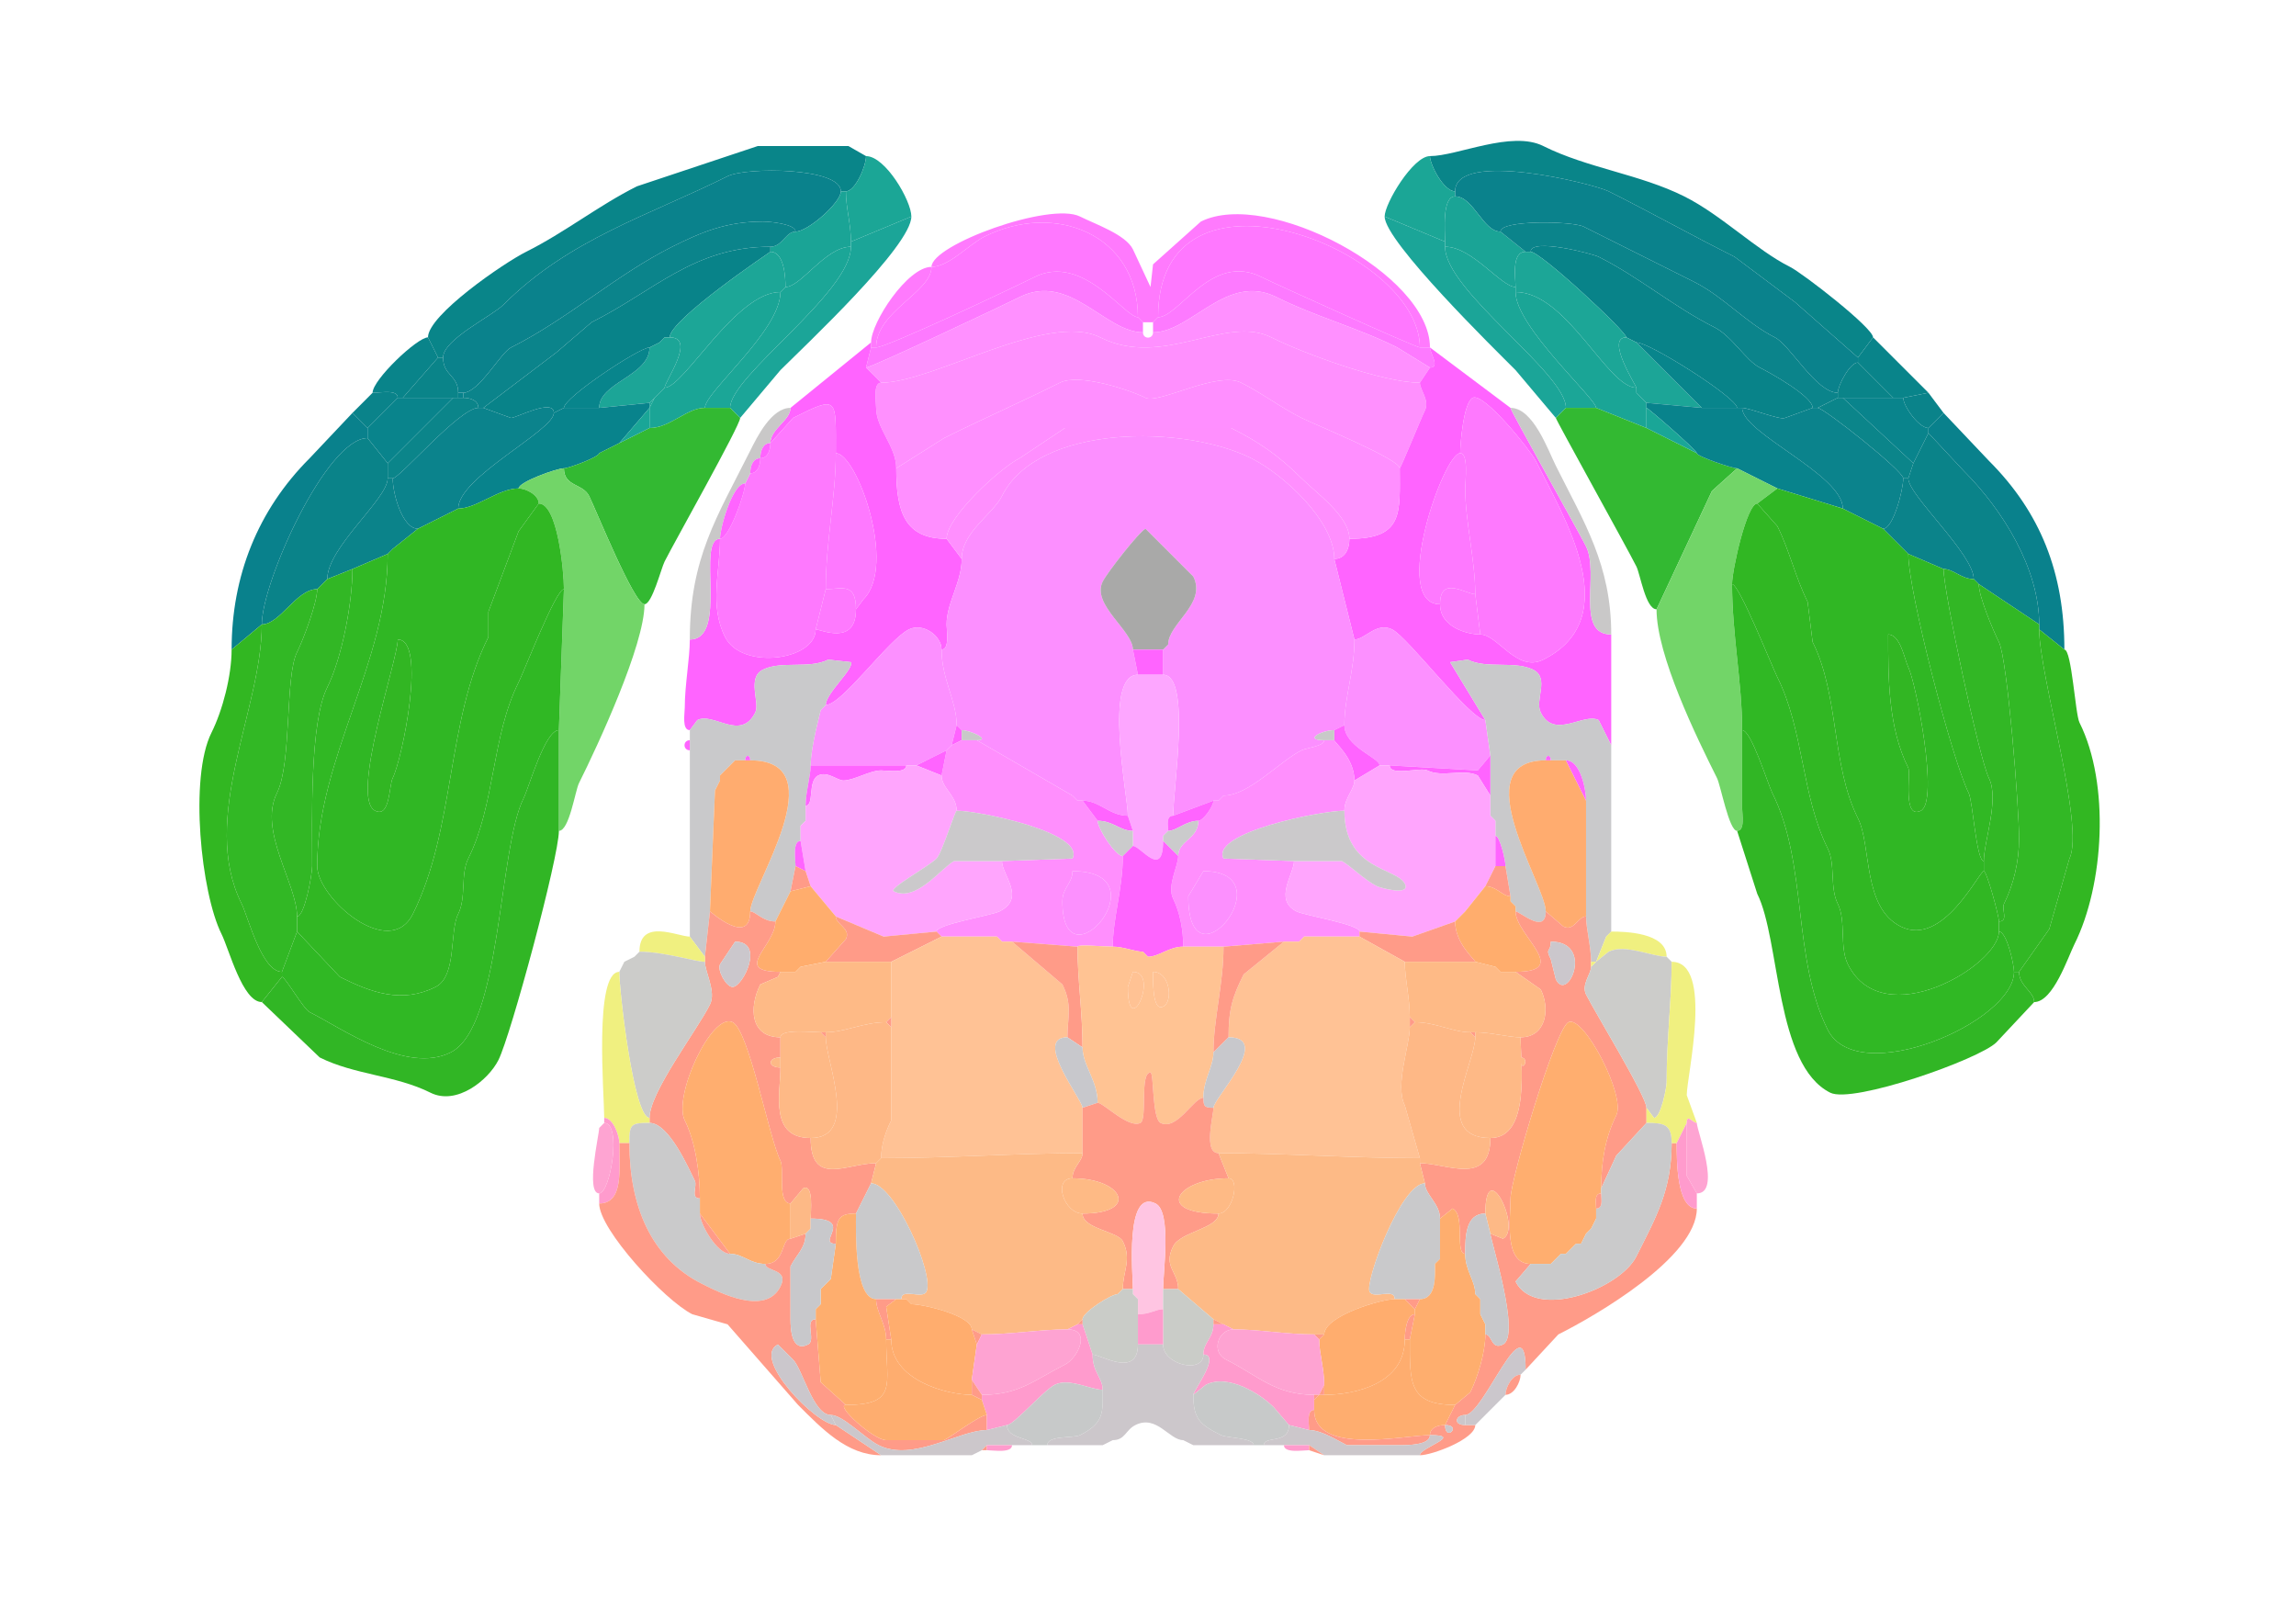 <svg xmlns="http://www.w3.org/2000/svg" viewBox="0 0 456 320"><path fill="#098589" id="VISp1" d="M87 71h1c0-3.594 9.716-8.216 12-10.5 13.101-13.1 29.062-17.78 44.5-25.5 3.695-1.848 22.5-1.757 22.5 3h1c1.847 0 4-4.974 4-7l-3.5-2h-18l-24 8c-7.613 3.806-14.316 9.158-22 13C100.029 52.236 85 62.558 85 67l2 4ZM372 67l-3 4-12.5-11-12-9c-8.378-4.189-16.673-8.837-25-13-3.088-1.544-30.5-8.315-30.5 0-2.285 0-5-5.296-5-7 5.397 0 16.19-5.155 22.5-2 8.777 4.389 19.192 5.596 28 10 7.368 3.684 14.331 10.666 21 14 2.559 1.28 16.5 12.096 16.5 14Z"/><path fill="#1BA696" id="RSPagl1" d="m181 43-12 5c0-3.553-1-6.716-1-10 1.847 0 4-4.974 4-7 3.847 0 9 8.867 9 12ZM275 43l12 5c0-2.008-.656-9 2-9v-1c-2.285 0-5-5.296-5-7-3.366 0-9 9.41-9 12Z"/><path fill="#0A828C" id="VISp2/3" d="M91 78h1c3.112 0 7.426-7.963 9.5-9 11.175-5.587 20.947-14.473 32-20 5.903-2.952 10.795-5 18-5 1.483 0 6.5.487 6.5 2 2.462 0 9-5.773 9-8 0-4.757-18.805-4.848-22.5-3-15.438 7.72-31.399 12.4-44.5 25.5-2.284 2.284-12 6.906-12 10.5 0 3.622 3 3.47 3 7ZM369 72c-1.617 0-4 4.583-4 6-4.287 0-9.474-9.487-12.5-11-5.677-2.839-10.225-8.112-16-11l-22-11c-2.172-1.086-16.5-1.38-16.5 1-3.466 0-5.378-7-9-7v-1c0-8.315 27.412-1.544 30.5 0 8.327 4.163 16.622 8.811 25 13l12 9L369 71v1Z"/><path fill="#1AA496" id="RSPagl2/3" d="M153 50c2.753 0 3 5.011 3 7 3.092 0 7.954-8 13-8v-1c0-3.553-1-6.716-1-10h-1c0 2.227-6.538 8-9 8-1.947 0-2.636 3-5 3v1ZM303 50c-2.867 0-2 5.149-2 7-2.864 0-8.562-8-14-8v-1c0-2.008-.656-9 2-9 3.622 0 5.534 7 9 7l5 4Z"/><path fill="#1BA598" id="RSPd1" d="m145 81 2 2 8-9.5c4.964-4.964 26-24.64 26-30.5l-12 5v1c0 9.182-24 25.646-24 32Z"/><path fill="#FF7AFD" id="SCzo" d="M282 69h2c0-14.564-32.322-31.589-45.5-25l-9.5 8.5-.5 4.5-3.5-7.5c-1.46-2.92-7.382-4.941-10.5-6.5-5.941-2.97-29.5 5.598-29.5 10 3.451 0 7.468-4.484 10.5-6 14.085-7.042 30.5-.4 30.5 16l1 1h2l1-1c0-33.7 52-13.613 52 6Z"/><path fill="#1BA598" id="RSPd1" d="m311 81-2 2-8-9.5c-4.063-4.063-26-25.545-26-30.5l12 5v1c0 8.784 24 25.026 24 32Z"/><path fill="#0B848B" id="VISp4" d="M95 81h1l14.5-11 7-6c12.406-6.203 20.341-15 35.5-15 2.364 0 3.053-3 5-3 0-1.513-5.017-2-6.5-2-7.205 0-12.097 2.048-18 5-11.053 5.527-20.825 14.413-32 20-2.074 1.037-6.388 9-9.5 9v1c1.238 0 3 .423 3 2ZM360 81h1l4-2v-1c-4.287 0-9.474-9.487-12.5-11-5.677-2.839-10.225-8.112-16-11l-22-11c-2.172-1.086-16.5-1.38-16.5 1l5 4h1c0-2.827 12.305.403 13.5 1 7.969 3.984 14.961 9.98 23 14 3.447 1.724 6.295 6.648 9 8 1.881.94 10.5 5.692 10.5 8Z"/><path fill="#FF78FF" id="SCsg" d="M226 63c-2.611 0-10.997-12.752-20.5-8-3.853 1.926-29.293 14-31.5 14 0-7.201 11-10.933 11-16 3.451 0 7.468-4.484 10.5-6 14.085-7.042 30.5-.4 30.5 16ZM230 63c4.182 0 10.638-12.931 20.5-8 2.93 1.465 30.671 14 31.5 14 0-19.613-52-39.7-52-6Z"/><path fill="#088389" id="VISp5" d="m112 81-2 1c0-2.987-7.508 1-8.5 1L96 81l14.5-11 7-6c12.406-6.203 20.341-15 35.5-15v1c0 .02-20 13.439-20 17h-1l-1 1-2 1c-1.972 0-17 9.92-17 12Z"/><path fill="#1BA697" id="RSPd2/3" d="M140 81h5c0-6.354 24-22.818 24-32-5.046 0-9.908 8-13 8l-1 1c0 7.69-15 19.832-15 23ZM311 81h6c0-1.836-16-16.123-16-23v-1c-2.864 0-8.562-8-14-8 0 8.784 24 25.026 24 32Z"/><path fill="#088389" id="VISp5" d="M346 81c1.464 0 7.531 2.484 8.5 2l5.5-2c0-2.308-8.619-7.06-10.5-8-2.705-1.352-5.553-6.276-9-8-8.039-4.02-15.031-10.016-23-14-1.195-.597-13.5-3.827-13.5-1 1.973 0 19 15.843 19 17l2 1c2.666 0 20 11.012 20 13h1Z"/><path fill="#1CA697" id="RSPagl5" d="M133 67c5.373 0-1 8.764-1 10 3.808 0 14.091-19 23-19l1-1c0-1.989-.247-7-3-7 0 .02-20 13.439-20 17ZM323 67c-4.222 0 2 9.683 2 10-5.765 0-13.831-19-24-19v-1c0-1.851-.867-7 2-7h1c1.973 0 19 15.843 19 17Z"/><path fill="#FF7AFD" id="SCzo" d="M173 69h1c0-7.201 11-10.933 11-16-4.752 0-12 11.001-12 15v1Z"/><path fill="#FD7AFF" id="SCop" d="M173 69h1c2.207 0 27.647-12.074 31.5-14 9.503-4.752 17.889 8 20.5 8l1 1v2c-7.56 0-14.531-11.985-24.5-7-3.103 1.552-29.456 14-30.5 14l1-4ZM284 69c0 1.137 2.091 4 0 4l-6.5-4c-7.735-3.867-16.328-6.164-24-10-9.859-4.93-16.898 7-24.5 7v-2l1-1c4.182 0 10.638-12.931 20.5-8 2.93 1.465 30.671 14 31.5 14h2Z"/><path fill="#1AA596" id="RSPd5" d="M140 81c-3.614 0-6.899 4-11 4v-4l1-2 1-1 1-1c3.808 0 14.091-19 23-19 0 7.69-15 19.832-15 23ZM327 81v4l-10-4c0-1.836-16-16.123-16-23 10.169 0 18.235 19 24 19v1l1 1 1 1v1Z"/><path fill="#FF90FF" id="SCig" d="M175 76c10.356 0 33.038-14.231 43.5-9 12.551 6.275 24.823-4.589 34 0 6.459 3.23 22.191 9 29.5 9l2-3-6.5-4c-7.735-3.867-16.328-6.164-24-10-9.859-4.93-16.898 7-24.5 7 0 1.4-2 1.4-2 0-7.56 0-14.531-11.985-24.5-7-3.103 1.552-29.456 14-30.5 14l3 3Z"/><path fill="#09848A" id="VISl1" d="M79 79h1l7-8-2-4c-2.133 0-11 8.409-11 11 1.7 0 5-.7 5 1Z"/><path fill="#08858C" id="VISp6a" d="m132 67-1 1 1-1Z"/><path fill="#1CA597" id="RSPagl6a" d="m129 80-10 1c0-5.081 10-6.344 10-12l2-1 1-1h1c5.373 0-1 8.764-1 10l-1 1-1 1-1 1Z"/><path fill="#FF90FE" id="SCiw" d="m178 93 9.5-6c7.526-3.763 15.413-7.206 23-11 3.839-1.92 13.921 1.46 17 3 2.602 1.3 14.231-5.384 19-3 4.171 2.085 7.784 4.892 12 7 2.464 1.232 19.5 8.184 19.5 10 .187 0 4.34-10.18 5-11.5.978-1.956-1-4.077-1-5.5-7.309 0-23.041-5.77-29.5-9-9.177-4.589-21.449 6.275-34 0-10.462-5.231-33.144 9-43.5 9-1.643 0-1 3.766-1 5 0 4.082 4 7.63 4 12Z"/><path fill="#1CA597" id="RSPagl6a" d="m327 80 11 1-13-13-2-1c-4.222 0 2 9.683 2 10v1l1 1 1 1Z"/><path fill="#09848A" id="VISl1" d="M376 79h2l5-1-11-11-3 4v1l7 7Z"/><path fill="#08858C" id="VISp6a" d="m131 68-2 1 2-1Z"/><path fill="#FF64FF" id="MB" d="M164 140c0-2.322 5.656-7.187 5-8.5l-4.5-.5c-3.834 1.917-9.322.161-13 2-3.204 1.602-.525 6.55-1.5 8.5-2.898 5.796-8.259-.121-11.5 1.5l-1.5 2c-1.614 0-1-3.31-1-4.5 0-4.445 1-9.712 1-13.5 7.755 0 1.193-20 6-20 0 6.659-2.169 13.163 1 19.5 3.313 6.626 18 4.659 18-1.5 1.049 0 8 3.325 8-4l1.5-2c6.687-6.687-1.335-29-5.5-29 0-11.07.561-11.53-8.5-7l-4.5 5c0-2.83 4-4.54 4-7l16-13v1l-1 4 3 3c-1.643 0-1 3.766-1 5 0 4.082 4 7.63 4 12 0 8.744 1.743 14 10 14l3 4c0 4.67-3 8.668-3 13 0 1.235.643 5-1 5 0-2.747-3.689-5.406-6.5-4-4.097 2.048-13.295 15-16.5 15Z"/><path fill="#08858C" id="VISp6a" d="M338 81h7c0-1.988-17.334-13-20-13l13 13ZM112 81h7c0-5.081 10-6.344 10-12-1.972 0-17 9.92-17 12Z"/><path fill="#FF64FF" id="MB" fill-rule="evenodd" d="m295 143-7-11.5 3.5-.5c3.806 1.903 9.326.163 13 2 3.329 1.665.252 6.003 1.5 8.5 2.711 5.422 8.484-.008 11.5 1.5l2.5 5v-22c-7.2 0-2.301-12.102-5-17.5-1.581-3.162-15-26.94-15-27.5l-16-12c0 1.137 2.091 4 0 4l-2 3c0 1.423 1.978 3.544 1 5.5-.66 1.32-4.813 11.5-5 11.5 0 8.765.842 14-10 14 0 2.061-.902 4-3 4l4 16c2.099 0 4.383-3.558 7.5-2 3.163 1.581 15.555 18 18.5 18m-9-23c0 4.598 5.513 6 8 6 3.48 0 7.238 7.631 12.5 5 16.533-8.267 4.05-28.4-1.5-39.5-1.018-2.035-10.277-13.612-12.5-12.5-1.843.921-2.5 9.27-2.5 11-3.288 0-13.838 30-4 30Z"/><path fill="#0A8489" id="VISl2/3" d="M90 79h1v-1c0-3.53-3-3.378-3-7h-1l-7 8h10ZM366 79h10l-7-7c-1.617 0-4 4.583-4 6v1h1Z"/><path fill="#FF8FFF" id="SCdg" d="M188 107c0-4.365 10.759-14.13 14.5-16l9-6h33c5.311 2.655 9.35 5.35 14 10 2.8 2.8 9.5 7.484 9.5 12 10.842 0 10-5.235 10-14 0-1.816-17.036-8.768-19.5-10-4.216-2.108-7.829-4.915-12-7-4.769-2.384-16.398 4.3-19 3-3.079-1.54-13.161-4.92-17-3-7.587 3.794-15.474 7.237-23 11l-9.5 6c0 8.744 1.743 14 10 14Z"/><path fill="#1CA697" id="RSPagl5" d="m132 77-1 1 1-1Z"/><path fill="#0A838A" id="VISpl1" d="m70 82 3 3 6-6c0-1.7-3.3-1-5-1l-4 4Z"/><path fill="#08828B" id="VISl4" d="M91 79h1v-1h-1v1Z"/><path fill="#1CA697" id="RSPagl5" d="m325 78 1 1-1-1Z"/><path fill="#0A838A" id="VISpl1" d="m386 82-3 3c-1.901 0-5-4.332-5-6l5-1 3 4Z"/><path fill="#09848C" id="VISpl2/3" d="m73 87 4 5 13-13H79l-6 6v2Z"/><path fill="#0B858A" id="VISpl4" d="M77 95h1c1.36 0 13.285-14 17-14 0-1.577-1.762-2-3-2h-2L77 92v3Z"/><path fill="#1AA697" id="RSPd6a" d="M129 80v1l1-2-1 1Z"/><path fill="#FE79FE" id="ICe" d="m164 117-2 8c0 6.159-14.687 8.126-18 1.5-3.169-6.337-1-12.841-1-19.5 1.802 0 5-9.131 5-11l1-2c1.577 0 2-1.762 2-3 1.577 0 2-1.762 2-3l4.5-5c9.061-4.53 8.5-4.07 8.5 7 0 8.636-2 17.555-2 27ZM293 118l1 8c3.48 0 7.238 7.631 12.5 5 16.533-8.267 4.05-28.4-1.5-39.5-1.018-2.035-10.277-13.612-12.5-12.5-1.843.921-2.5 9.27-2.5 11 1.714 0 1 5.594 1 7 0 6.461 2 14.36 2 21Z"/><path fill="#0B858A" id="VISpl4" d="M378 95h1l1-3-14-13h-1l-4 2c1.209 0 17 12.499 17 14Z"/><path fill="#09848C" id="VISpl2/3" d="m383 86-3 6-14-13h12c0 1.668 3.099 6 5 6v1Z"/><path fill="#08838C" id="VISpl6a" d="M103 97c-3.997 0-8.336 4-12 4 0-6.234 19-15.467 19-19l2-1h7l10-1v1l-6 7-2 1-2 1c0 .733-6.022 3-7 3-1.403 0-9 2.71-9 4Z"/><path fill="#33B932" id="APr" d="M112 93c0 3.672 3.735 2.97 5 5.5 1.372 2.745 8.915 21.5 11 21.5 1.505 0 3.296-7.092 4-8.5 1.808-3.616 15-27.013 15-28.5l-2-2h-5c-3.614 0-6.899 4-11 4l-6 3-2 1-2 1c0 .733-6.022 3-7 3ZM345 93l-5 4.5-11 23.5c-2.155 0-3.233-6.965-4-8.5-1.823-3.646-16-29.124-16-29.5l2-2h6l10 4 10 5c0 .616 6.93 3 8 3Z"/><path fill="#08838C" id="VISpl6a" d="m353 97 13 4c0-6.782-20-14.945-20-20h-8l-11-1v1c.323 0 10 8.424 10 9 0 .616 6.93 3 8 3l8 4Z"/><path fill="#0B838C" id="VISpl5" d="m91 101-8 4c-3.05 0-5-6.873-5-10 1.36 0 13.285-14 17-14h1l5.5 2c.992 0 8.5-3.987 8.5-1 0 3.533-19 12.766-19 19Z"/><path fill="#1AA697" id="RSPd6a" d="m129 85-6 3 6-7v4Z"/><path fill="#C9C8C8" id="bic" d="M143 107c-4.807 0 1.755 20-6 20 0-16.225 5.411-24.321 12-37.5 1.333-2.665 4.189-8.5 8-8.5 0 2.46-4 4.17-4 7-1.577 0-2 1.762-2 3-1.577 0-2 1.762-2 3l-1 2c-2.567 0-5 8.91-5 11ZM300 81c4.505 0 7.454 8.407 9 11.5 5.647 11.294 11 19.702 11 33.5-7.2 0-2.301-12.102-5-17.5-1.581-3.162-15-26.94-15-27.5Z"/><path fill="#1AA697" id="RSPd6a" d="m327 85 10 5c0-.576-9.677-9-10-9v4Z"/><path fill="#0B838C" id="VISpl5" d="m366 101 8 4c2.02 0 4-7.759 4-10 0-1.501-15.791-14-17-14h-1l-5.5 2c-.969.484-7.036-2-8.5-2 0 5.055 20 13.218 20 20Z"/><path fill="#09818C" id="VISpor1" d="m52 124-6 5c0-14.571 5.174-27.674 15.5-38l8.5-9 3 3v2c-8.138 0-21 28.578-21 37ZM405 125l5 4c0-15.275-4.766-27.266-15-37.5l-9-9.5-3 3v1l7 7.5c7.821 7.821 15 19.477 15 30.5v1Z"/><path fill="#FF8FFE" id="SCdw" d="M191 111c0-5.321 6.177-8.855 8-12.5 7.188-14.376 36.238-14.13 49.5-7.5 6.335 3.167 16.5 12.41 16.5 20 2.098 0 3-1.939 3-4 0-4.516-6.7-9.2-9.5-12-4.65-4.65-8.689-7.345-14-10h-33l-9 6c-3.741 1.87-14.5 11.635-14.5 16l3 4Z"/><path fill="#0A8389" id="VISpor2/3" d="m393 116 12 8c0-11.023-7.179-22.679-15-30.5l-7-7.5-3 6-1 3c0 3.353 13 15.035 13 20l1 1ZM63 117c-4.159 0-7.355 7-11 7 0-8.422 12.862-37 21-37l4 5v3c0 4.092-12 13.684-12 20l-2 2Z"/><path fill="#FC8FFF" id="PAG" d="M241 159h1l1-1c5.019 0 11.11-6.805 15.5-9 .93-.465 4.5-.817 4.5-2-4.206 0-.49-2 2-2l2-1c0-5.574 2-10.673 2-17l-4-16c0-7.59-10.165-16.833-16.5-20-13.262-6.63-42.312-6.876-49.5 7.5-1.823 3.645-8 7.179-8 12.5 0 4.67-3 8.668-3 13 0 1.235.643 5-1 5 0 5.753 3 10.233 3 15l1 1c1.674 0 5.984 2 3 2l19 11 1 1h1c3.391 0 5.353 3 9 3 0-3.951-4.979-28 2-28l-1-5c0-3.785-8.286-8.929-6-13.5.896-1.791 7.196-9.848 8.5-10.5l9.5 9.5c2.709 5.417-5 9.324-5 13.5l-1 1v5c5.611 0 2 22.581 2 28l8-3Z"/><path fill="#1AA697" id="RSPd6a" d="m123 88-2 1 2-1Z"/><path fill="#FF64FF" id="MB" d="M153 88c-1.577 0-2 1.762-2 3 1.577 0 2-1.762 2-3Z"/><path fill="#1AA697" id="RSPd6a" d="m121 89-2 1 2-1Z"/><path fill="#FE79FF" id="ICd" d="M164 117c3.169 0 6-1.425 6 4l1.5-2c6.687-6.687-1.335-29-5.5-29 0 8.636-2 17.555-2 27ZM293 118c-1.884 0-7-3.792-7 2-9.838 0 .712-30 4-30 1.714 0 1 5.594 1 7 0 6.461 2 14.36 2 21Z"/><path fill="#FF64FF" id="MB" d="M151 91c-1.577 0-2 1.762-2 3 1.577 0 2-1.762 2-3Z"/><path fill="#72D568" id="PAR" d="M111 145v20c2.076 0 3.216-7.932 4-9.5 3.741-7.482 13-27.439 13-35.5-2.085 0-9.628-18.755-11-21.5-1.265-2.53-5-1.828-5-5.5-1.403 0-9 2.71-9 4 1.429 0 4 1.288 4 3 3.75 0 5 13.52 5 17l-1 28ZM346 145v15.5c0 1.19.614 4.5-1 4.5-1.612 0-3.243-8.987-4-10.5-4.066-8.131-12-24.332-12-33.5l11-23.5 5-4.5 8 4-4 3c-2.054 0-5 13.189-5 16 0 9.985 2 19.543 2 29Z"/><path fill="#FF64FF" id="MB" d="m149 94-1 2 1-2Z"/><path fill="#0B838A" id="VISpor5" d="m70 113-5 2c0-6.316 12-15.908 12-20h1c0 3.127 1.95 10 5 10l-5 4-1 1-7 3ZM386 113c1.974 0 3.517 2 6 2 0-4.965-13-16.647-13-20h-1c0 2.241-1.98 10-4 10l5 5 7 3Z"/><path fill="#FF64FF" id="MB" d="M148 96c-2.567 0-5 8.91-5 11 1.802 0 5-9.131 5-11Z"/><path fill="#30B724" id="ENTm5" fill-rule="evenodd" d="M79 127c0 4.082-9.528 31.486-4.5 34 2.993 1.497 2.735-4.97 3.5-6.5 1.878-3.757 6.807-27.5 1-27.5m-2-17c0 21.662-14 40.494-14 62 0 6.329 14.331 18.838 19 9.5 8.43-16.861 6.61-38.22 15-55v-5l6-16 4-5.5c0-1.712-2.571-3-4-3-3.997 0-8.336 4-12 4l-8 4-5 4-1 1ZM375 126c0 8.539-.026 18.448 4 26.5.524 1.048-1.181 10.341 2.5 8.5 3.648-1.824-.973-25.446-2.5-28.5-.735-1.47-1.53-6.5-4-6.5m19 45v2c-.939 0-8.086 15.207-16.5 11-7.642-3.821-5.765-16.03-8.5-21.5-5.313-10.626-3.693-24.386-9-35l-1-8c-2.406-4.812-3.615-10.23-6-15l-4-4.5 4-3 13 4 8 4 5 5c0 7.546 8.707 40.913 12 47.5.83 1.66 1.494 13.5 3 13.5Z"/><path fill="#31B723" id="ENTm3" d="M59 182v3l8.5 9c6.24 3.12 12.31 5.345 19 2 4.279-2.139 2.73-10.959 4.5-14.5 1.637-3.274.43-7.861 2-11 5.345-10.69 4.618-24.236 10-35 1.139-2.277 7.398-18.5 9-18.5 0-3.48-1.25-17-5-17l-4 5.5-6 16v5c-8.39 16.78-6.57 38.139-15 55-4.669 9.338-19-3.171-19-9.5h-1c0 1.643-1.484 10-3 10ZM397 183v2c0 6.639-22.99 20.521-30 6.5-1.702-3.405-.322-8.644-2-12-1.637-3.274-.431-7.861-2-11-5.218-10.437-4.748-23.496-10-34-1.122-2.245-7.576-18.5-9-18.5 0-2.811 2.946-16 5-16l4 4.5c2.385 4.77 3.594 10.188 6 15l1 8c5.307 10.614 3.687 24.374 9 35 2.735 5.47.858 17.679 8.5 21.5 8.414 4.207 15.561-11 16.5-11 .586 0 3 8.833 3 10Z"/><path fill="#A9A9A8" id="AQ" d="M225 129h6l1-1c0-4.176 7.709-8.083 5-13.5l-9.5-9.5c-1.304.652-7.604 8.709-8.5 10.5-2.286 4.571 6 9.715 6 13.5Z"/><path fill="#31B824" id="ENTl5" d="m78 109-1 1 1-1ZM62 172h1c0-21.506 14-40.338 14-62l-7 3c0 6.672-2.094 17.689-5 23.5-3.52 7.04-3 26.299-3 35.5ZM386 113c0 4.435 7.109 37.718 9 41.5 2.129 4.259-1 12.572-1 16.5-1.506 0-2.17-11.84-3-13.5-3.293-6.587-12-39.954-12-47.5l7 3Z"/><path fill="#32B725" id="ENTl3" d="M62 172c0 1.643-1.484 10-3 10 0-6.427-7.742-17.017-4-24.5 2.983-5.966 1.573-23.147 4-28 1.285-2.571 4-9.822 4-12.5l2-2 5-2c0 6.672-2.094 17.689-5 23.5-3.52 7.04-3 26.299-3 35.5ZM394 173c.586 0 3 8.833 3 10 1.951 0 .477-2.454 1-3.5 1.918-3.836 3-8.403 3-13 0-6.025-2.302-35.603-4-39-1.189-2.379-4-9.039-4-11.5l-1-1c-2.483 0-4.026-2-6-2 0 4.435 7.109 37.718 9 41.5 2.129 4.259-1 12.572-1 16.5v2Z"/><path fill="#FE7AFE" id="ICc" d="M170 121c0 7.325-6.951 4-8 4l2-8c3.169 0 6-1.425 6 4ZM286 120c0 4.598 5.513 6 8 6l-1-8c-1.884 0-7-3.792-7 2Z"/><path fill="#30B824" id="ENTm2" d="M397 185c1.569 0 3 6.6 3 8 0 9.973-31.08 23.34-37 11.5-7.073-14.146-3.952-32.904-11-47-.91-1.819-4.181-12.5-6-12.5 0-9.457-2-19.015-2-29 1.424 0 7.878 16.255 9 18.5 5.252 10.504 4.782 23.563 10 34 1.569 3.139.363 7.726 2 11 1.678 3.356.298 8.595 2 12 7.01 14.021 30 .139 30-6.5Z"/><path fill="#32B825" id="ENTl2" d="M400 193h1l6-8.5 4-14c3.111-6.223-6-36.426-6-45.5v-1l-12-8c0 2.461 2.811 9.121 4 11.5 1.698 3.397 4 32.975 4 39 0 4.597-1.082 9.164-3 13-.523 1.046.951 3.5-1 3.5v2c1.569 0 3 6.6 3 8ZM59 185l-3 8c-4.026 0-6.735-10.971-8-13.5-8.493-16.987 4-38.659 4-55.5 3.645 0 6.841-7 11-7 0 2.678-2.715 9.929-4 12.5-2.427 4.853-1.017 22.034-4 28-3.742 7.483 4 18.073 4 24.5v3Z"/><path fill="#30B824" id="ENTm2" d="M56 193v1c.642 0 4.264 6.382 5.5 7 6.381 3.191 19.21 12.395 28 8 10.132-5.066 9.426-40.352 14.5-50.5 1.083-2.165 4.223-13.5 7-13.5l1-28c-1.602 0-7.861 16.223-9 18.5-5.382 10.764-4.655 24.31-10 35-1.57 3.139-.363 7.726-2 11-1.77 3.541-.221 12.361-4.5 14.5-6.69 3.345-12.76 1.12-19-2l-8.5-9-3 8Z"/><path fill="#32B722" id="ENTl1" d="m56 194-4 5c-3.829 0-6.505-10.511-8-13.5-4.077-8.154-6.439-31.123-2-40 2.218-4.435 4-11.303 4-16.5l6-5c0 16.841-12.493 38.513-4 55.5 1.265 2.529 3.974 13.5 8 13.5v1Z"/><path fill="#FC90FF" id="CUN" d="M180 152h2l6-3 1-1 1-4c0-4.767-3-9.247-3-15 0-2.747-3.689-5.406-6.5-4-4.097 2.048-13.295 15-16.5 15l-1 1c0 .17-2 7.269-2 11h19ZM274 152h2l17.5 1 2.5-3-1-7c-2.945 0-15.337-16.419-18.5-18-3.117-1.558-5.401 2-7.5 2 0 6.327-2 11.426-2 17 0 4.335 7 6.469 7 8Z"/><path fill="#32B722" id="ENTl1" d="M401 193c0 2.813 3 3.921 3 6 3.767 0 6.708-8.915 8-11.5 5.874-11.748 7.082-31.836 1-44-.851-1.702-1.543-14.5-3-14.5l-5-4c0 9.074 9.111 39.277 6 45.5l-4 14-6 8.5Z"/><path fill="#32B623" id="ENTm6" d="M375 126c0 8.539-.026 18.448 4 26.5.524 1.048-1.181 10.341 2.5 8.5 3.648-1.824-.973-25.446-2.5-28.5-.735-1.47-1.53-6.5-4-6.5ZM79 127c0 4.082-9.528 31.486-4.5 34 2.993 1.497 2.735-4.97 3.5-6.5 1.878-3.757 6.807-27.5 1-27.5Z"/><path fill="#FF64FF" id="MB" d="m232 128-1 1 1-1ZM226 134h5v-5h-6l1 5Z"/><path fill="#C9C9CB" id="ll" d="m137 186 3 4 1-9 1-24 1-2v-1l1-1 1-1 1-1h2c0-1.186 1-1.186 1 0 17.287 0 0 25.243 0 30 1.087 0 2.433 2 5 2l1-2 1-2 1-2 1-5c0-1.235-.643-5 1-5v-3l1-1v-3c0-2.707 1-5.903 1-8 0-3.731 2-10.83 2-11l1-1c0-2.322 5.656-7.187 5-8.5l-4.5-.5c-3.834 1.917-9.322.161-13 2-3.204 1.602-.525 6.55-1.5 8.5-2.898 5.796-8.259-.121-11.5 1.5l-1.5 2v41ZM316 191h1l2-5 1-1v-37l-2.5-5c-3.016-1.508-8.789 3.922-11.5-1.5-1.248-2.497 1.829-6.835-1.5-8.5-3.674-1.837-9.194-.097-13-2l-3.5.5 7 11.5 1 7v12l1 1v3c.913 0 2 5.014 2 6l1 6v1l1 1v1c.853 0 6 4.714 6 0 0-5.249-16.401-30 0-30 0-1.186 1-1.186 1 0h3c2.944 0 4 5.939 4 8v23c0 2.389 1 5.987 1 9Z"/><path fill="#FDA6FF" id="DR" d="M231 167c0 7.705-4.456 1-6 1v-3l-1-3c0-3.951-4.979-28 2-28h5c5.611 0 2 22.581 2 28-1.473 0-1 1.952-1 3l-1 1v1Z"/><path fill="#FF64FF" id="MB" d="m164 140-1 1 1-1ZM191 147l-2 1 1-4 1 1v2ZM274 152l-5 3c0-4.427-4-7.6-4-8v-2l2-1c0 4.335 7 6.469 7 8Z"/><path fill="#31B625" id="ENTm1" d="m56 194-4 5 11.5 11c6.922 3.461 15.06 3.53 22 7 5.206 2.603 11.513-2.526 13.5-6.5 2.467-4.933 12-40.251 12-45.5v-20c-2.777 0-5.917 11.335-7 13.5-5.074 10.148-4.368 45.434-14.5 50.5-8.79 4.395-21.619-4.809-28-8-1.236-.618-4.858-7-5.5-7Z"/><path fill="#C8C9C8" id="IVn" d="M191 147h3c2.984 0-1.326-2-3-2v2ZM263 147h2v-2c-2.49 0-6.206 2-2 2Z"/><path fill="#31B625" id="ENTm1" d="M401 193c0 2.813 3 3.921 3 6l-7.5 8c-3.351 3.351-28.523 12.238-33 10-10.977-5.488-9.9-30.299-14.5-39.5l-4-12.5c1.614 0 1-3.31 1-4.5V145c1.819 0 5.09 10.681 6 12.5 7.048 14.096 3.927 32.854 11 47 5.92 11.84 37-1.527 37-11.5h1Z"/><path fill="#FF64FF" id="MB" d="M137 147c-1.399 0-1.399 2 0 2v-2Z"/><path fill="#FF8FFD" id="MRN" fill-rule="evenodd" d="M213 173c0 2.447-2 3.28-2 6 0 17.803 20.278-6 2-6m1 15c0-.498 5.149 0 7 0 0-5.468 2-11.596 2-18-1.514 0-5-5.537-5-7l-3-4h-1l-1-1-19-11h-3l-2 1-1 1-1 5c0 2.538 3 3.953 3 7 4.383 0 25.567 4.366 23 9.5l-14 .5c0 2.78 4.823 7.338-.5 10-1.61.805-12.5 2.575-12.5 4l1 1h11l1 1h2l13 1ZM239 173l-3 5c0 19.392 19.583-5 3-5m-4 15h8l12-1h3l1-1h11v-1c0-1.425-10.89-3.195-12.5-4-4.6-2.3-.5-7.449-.5-10l-14-.5c-2.573-5.145 19.353-9.5 24-9.5 0-2.518 2-4.286 2-6 0-4.427-4-7.6-4-8h-2c0 1.183-3.57 1.535-4.5 2-4.39 2.195-10.481 9-15.5 9l-1 1h-1c0 1.114-2.034 4-3 4 0 3.613-4 3.899-4 7 0 2.014-2.284 5.932-1 8.5 1.359 2.719 2 6.26 2 9.5Z"/><path fill="#FF64FF" id="MB" d="m189 148-1 1 1-1ZM182 152l5 2 1-5-6 3ZM148 151h1c0-1.186-1-1.186-1 0ZM276 152c0 2.261 6.094.297 7.5 1 2.922 1.461 7.188-.406 10 1l2.5 4v-8l-2.5 3-17.5-1ZM307 151h1c0-1.186-1-1.186-1 0ZM146 151l-1 1 1-1Z"/><path fill="#FFAC6F" id="NLL" d="M141 181c.063 0 8 7.098 8 0 0-4.757 17.287-30 0-30h-3l-1 1-1 1-1 1v1l-1 2-1 24ZM307 181l3.5 3c2.116 1.058 2.898-2 4.5-2v-23l-4-8h-4c-16.401 0 0 24.751 0 30Z"/><path fill="#FF64FF" id="MB" d="M311 151c2.944 0 4 5.939 4 8l-4-8ZM145 152l-1 1 1-1ZM180 152c0 1.643-3.765 1-5 1-2.279 0-5.418 2-7.5 2-1.184 0-3.175-1.913-5-1-2.143 1.072-.721 6-2.5 6 0-2.707 1-5.903 1-8h19Z"/><path fill="#FFA5FD" id="PPN" d="m166 182 9.5 4 10.5-1c0-1.425 10.89-3.195 12.5-4 5.323-2.662.5-7.22.5-10h-9.5c-2.473 1.237-7.498 8.251-12 6-1.073-.537 6.9-4.9 8.5-6.5 1.067-1.067 3.662-9.5 4-9.5 0-3.047-3-4.462-3-7l-5-2h-2c0 1.643-3.765 1-5 1-2.279 0-5.418 2-7.5 2-1.184 0-3.175-1.913-5-1-2.143 1.072-.721 6-2.5 6v3l-1 1v3l1 6 1 3 5 6ZM289 183l-8.5 3-10.5-1c0-1.425-10.89-3.195-12.5-4-4.6-2.3-.5-7.449-.5-10h9.5c1.505.753 4.416 3.708 7 5 .667.334 6.749 1.998 5.5-.5-1.602-3.204-12-2.661-12-14.5 0-2.518 2-4.286 2-6l5-3h2c0 2.261 6.094.297 7.5 1 2.922 1.461 7.188-.406 10 1l2.5 4v4l1 1v9l-2 4-4 5-1 1-1 1Z"/><path fill="#FF64FF" id="MB" d="m144 153-1 1 1-1ZM143 155l-1 2 1-2ZM213 158l1 1-1-1ZM243 158l-1 1 1-1ZM218 163c3.066 0 4.417 2 7 2l-1-3c-3.647 0-5.609-3-9-3l3 4ZM238 163c-2.518 0-4.286 2-6 2 0-1.048-.473-3 1-3l8-3c0 1.114-2.034 4-3 4Z"/><path fill="#CBC9CB" id="scp" d="M190 161c4.383 0 25.567 4.366 23 9.5l-14 .5h-9.5c-2.473 1.237-7.498 8.251-12 6-1.073-.537 6.9-4.9 8.5-6.5 1.067-1.067 3.662-9.5 4-9.5ZM267 161c-4.647 0-26.573 4.355-24 9.5l14 .5h9.5c1.505.753 4.416 3.708 7 5 .667.334 6.749 1.998 5.5-.5-1.602-3.204-12-2.661-12-14.5Z"/><path fill="#FF64FF" id="MB" d="m296 162 1 1-1-1ZM160 163l-1 1 1-1Z"/><path fill="#CBCBCC" id="mlf" d="m225 168-2 2c-1.514 0-5-5.537-5-7 3.066 0 4.417 2 7 2v3ZM231 167l3 3c0-3.101 4-3.387 4-7-2.518 0-4.286 2-6 2l-1 1v1Z"/><path fill="#FF64FF" id="MB" d="m232 165-1 1 1-1ZM297 172h2c0-.986-1.087-6-2-6v6ZM158 172l2 1-1-6c-1.643 0-1 3.765-1 5ZM227 189l1 1c2.16 0 4.167-2 7-2 0-3.24-.641-6.781-2-9.5-1.284-2.568 1-6.486 1-8.5l-3-3c0 7.705-4.456 1-6 1l-2 2c0 6.404-2 12.532-2 18 2.124 0 4.436 1 6 1Z"/><path fill="#FF9B88" id="P" d="m161 176-4 1 1-5 2 1 1 3ZM295 176c2.25 0 3.376 2 5 2l-1-6h-2l-2 4Z"/><path fill="#FC90FE" id="VTN" d="M213 173c0 2.447-2 3.28-2 6 0 17.803 20.278-6 2-6ZM239 173l-3 5c0 19.392 19.583-5 3-5Z"/><path fill="#FFAD6D" id="PB" d="M155 193h3l1-1 5-1 4-4.5c1.058-2.116-2-2.898-2-4.5l-5-6-4 1-1 2-1 2-1 2c0 4.871-8.791 10 1 10ZM298 193h3c11.181 0 0-7.278 0-12v-1l-1-1v-1c-1.624 0-2.75-2-5-2l-4 5-1 1-1 1c0 4.427 4 7.6 4 8l4 1 1 1Z"/><path fill="#FF9B88" id="P" d="m157 177-1 2 1-2ZM156 179l-1 2 1-2ZM300 179l1 1-1-1Z"/><path fill="#FF9B88" id="P" fill-rule="evenodd" d="m146 187-3 4.5c-.597 1.194 1.229 4.5 2.5 4.5 2.036 0 6.492-9 .5-9m15 55c8.927 0 .976 5 5 5 0-4.98.465-6 4-6l3-6 1-4c-5.742 0-13 4.803-13-5-8.25 0-6-8.84-6-14-2.564 0-2.564-2 0-2v-4c-6.006 0-6.292-5.916-4-10.5l3.5-1.5.5-1c-9.791 0-1-5.129-1-10-2.567 0-3.913-2-5-2 0 7.098-7.937 0-8 0l-1 9v1c0 2.014 2.284 5.932 1 8.5-2.575 5.149-12 17.412-12 22.5v1c3.858 0 7.786 9.071 9 11.5.523 1.046-.951 3.5 1 3.5 0-5.046-.879-11.258-3-15.5-2.388-4.776 5.37-21.565 9.5-19.5 3.261 1.63 7.193 22.886 9.5 27.5.813 1.625-.67 8.5 2 8.5l2.5-3c2.167-1.084 1.5 4.918 1.5 6Z"/><path fill="#FF9B88" id="P" d="m155 181-1 2 1-2ZM291 181l-1 1 1-1Z"/><path fill="#FF9B88" id="P" fill-rule="evenodd" d="M302 210c0 3.746 2.091 0 0 0m6-23c0 2.262-1.198 1.105 0 3.5l1 4c2.399 4.798 7.685-7.5-1-7.5m-24 98c6.903 0-2 2.46-2 4 2.366 0 11-3.179 11-6h-2c-2.488 0-1.919-2 0-2 3.677 0 12-22.585 12-9l6.5-7c7.247-3.623 27.5-15.282 27.5-25-4.029 0-4-9.724-4-13h-1c0 9.416-3.157 14.815-7 22.5-3.254 6.509-20.099 12.802-24 5l3-3.5c-5.425 0-4-9.112-4-13 0-3.761 8.894-33.697 11.5-35 2.983-1.492 11.441 14.617 9.5 18.5-2.186 4.371-3 9.218-3 14.5l3-6.5 6-6.5v-3c0-2.264-10.274-19.047-12-22.5-.978-1.956 1-4.077 1-5.5v-1c0-3.013-1-6.611-1-9-1.602 0-2.384 3.058-4.5 2l-3.5-3c0 4.714-5.147 0-6 0 0 4.722 11.181 12 0 12l5 3.5c1.919 3.838 1.072 9.5-4 9.5 0 5.068 2.041 20-6 20 0 9.666-8.811 5-14 5l1 4c0 2.232 3 4.029 3 7l2.5-2c2.58 1.29.391 9 2.5 9 0-3.596.106-8 4-8 0-11.93 7.36 3.07 3.5 5l-2.5-1c0 1.167 6.112 20.194 2.5 22-2.377 1.189-2.116-2-3.5-2 0 3.489-1.498 8.496-3 11.5l-3 2.5-2 4c3.479 0 0 3.479 0 0-1.238 0-3 .423-3 2Z"/><path fill="#FF9B88" id="P" d="M164 191h13l10-5-1-1-10.5 1-9.5-4c0 1.602 3.058 2.384 2 4.5l-4 4.5ZM290 182l-1 1 1-1ZM279 191h14c0-.4-4-3.573-4-8l-8.5 3-10.5-1v1l9 5Z"/><path fill="#F0F080" id="CB" d="M140 190v1c-1.928 0-8.096-2-13-2 0-6.764 7.628-3 10-3l3 4ZM331 190c-2.824 0-8.268-2.616-11.5-1l-2.5 2 2-5 1-1c2.756 0 11 .189 11 5Z"/><path fill="#FFC295" id="PRNr" d="M215 229c-12.652 0-26.699 1-40 1 0-2.654.888-5.275 2-7.5V191l10-5h11l1 1h2l10 8.5c2.041 4.081 1 6.548 1 10.5-6.872 0 3 12.421 3 14v9Z"/><path fill="#FF9B88" id="P" d="m198 186 1 1-1-1ZM259 186l-1 1 1-1Z"/><path fill="#FFC295" id="PRNr" d="M242 229c12.597 0 26.738 1 40 1l-3-10.5c-2.008-4.016 1-11.887 1-15.5v-2c0-3.806-1-7.751-1-11l-9-5h-11l-1 1h-3l-8 6.5c-2.25 4.501-3 6.957-3 12.5 8.775 0-3 12.105-3 14 0 1.593-2.063 9 1 9Z"/><path fill="#CBC7CC" id="sctv" d="m146 187-3 4.5c-.597 1.194 1.229 4.5 2.5 4.5 2.036 0 6.492-9 .5-9Z"/><path fill="#FF9B88" id="P" d="m212 206 3 2c0-6.958-1-13.413-1-20l-13-1 10 8.5c2.041 4.081 1 6.548 1 10.5Z"/><path fill="#FFC393" id="CS" fill-rule="evenodd" d="M229 193c0 1.259-.15 7 1.5 7 2.569 0 2.221-7-1.5-7m-4 0-1 3c0 11.084 6.405-3 1-3m14 25c-1.931 0-5.254 6.623-8.5 5-1.716-.858-1.312-10-2-10-2.2 0-.577 9.288-2 10-2.37 1.185-7.353-4-8.5-4 0-4.423-3-7.39-3-11 0-6.958-1-13.413-1-20 0-.498 5.149 0 7 0 2.124 0 4.436 1 6 1l1 1c2.16 0 4.167-2 7-2h8c0 7.413-2 14.453-2 21 0 2.846-2 5.382-2 9Z"/><path fill="#FF9B88" id="P" d="m244 206-3 3c0-6.547 2-13.587 2-21l12-1-8 6.5c-2.25 4.501-3 6.957-3 12.5Z"/><path fill="#CBC7CC" id="sctv" d="M308 187c0 2.262-1.198 1.105 0 3.5l1 4c2.399 4.798 7.685-7.5-1-7.5Z"/><path fill="#F0F080" id="CB" d="m127 189-1 1 1-1Z"/><path fill="#CCCCCA" id="mcp" d="M123 193c0 3.983 2.865 29 6 29 0-5.088 9.425-17.351 12-22.5 1.284-2.568-1-6.486-1-8.5-1.928 0-8.096-2-13-2l-1 1-2 1-1 2Z"/><path fill="#FF9B88" id="P" d="m227 189 1 1-1-1Z"/><path fill="#CCCCCA" id="mcp" d="M316 192c0 1.423-1.978 3.544-1 5.5 1.726 3.453 12 20.236 12 22.5l1.5 2c1.378 0 2.5-6.132 2.5-7 0-8.588 1-16.368 1-24l-1-1c-2.824 0-8.268-2.616-11.5-1l-2.5 2-1 1Z"/><path fill="#FEBA86" id="SUT" d="M163 205h1c3.843 0 7.451-2 12-2l1-1v-11h-13l-5 1-1 1h-3l-.5 1-3.5 1.5c-2.292 4.584-2.006 10.5 4 10.5 0-1.735 6.51-1 8-1ZM293 205c3.013 0 6.611 1 9 1 5.072 0 5.919-5.662 4-9.5l-5-3.5h-3l-1-1-4-1h-14c0 3.249 1 7.194 1 11l1 1c4.078 0 7.622 2 11 2h1Z"/><path fill="#F0F080" id="CB" d="m124 191-1 2 1-2ZM317 191l-1 1v-1h1ZM332 227h1l2-4c0-1.93 1.161 0 2 0l-2-5.5c0-3.883 5.431-26.5-3-26.5 0 7.632-1 15.412-1 24 0 .868-1.122 7-2.5 7l-1.5-2v3c3.41 0 5 .234 5 4Z"/><path fill="#FF9B88" id="P" d="m159 192-1 1 1-1ZM297 192l1 1-1-1Z"/><path fill="#F0F080" id="CB" d="M123 227h2c0-3.744.256-4 4-4v-1c-3.135 0-6-25.017-6-29-5.066 0-3 24.329-3 29 1.803 0 3 3.592 3 5Z"/><path fill="#FFC294" id="RPO" d="m225 193-1 3c0 11.084 6.405-3 1-3ZM229 193c0 1.259-.15 7 1.5 7 2.569 0 2.221-7-1.5-7Z"/><path fill="#FF9B88" id="P" d="m176 203 1 1v-2l-1 1ZM281 203l-1 1v-2l1 1Z"/><path fill="#FFAE6F" id="PSV" d="M145 249c2.583 0 3.934 2 7 2 3.989 0 3.123-5 5-5v-7c-2.67 0-1.187-6.875-2-8.5-2.307-4.614-6.239-25.87-9.5-27.5-4.13-2.065-11.888 14.724-9.5 19.5 2.121 4.242 3 10.454 3 15.5v3l6 8Z"/><path fill="#FEB886" id="P5" d="m175 230-1 1c-5.742 0-13 4.803-13-5 9.657 0 3-15.364 3-20v-1c3.843 0 7.451-2 12-2l1 1v18.5c-1.112 2.225-2 4.846-2 7.5ZM282 230v1c5.189 0 14 4.666 14-5-11.736 0-3-15.217-3-20l-1-1c-3.378 0-6.922-2-11-2l-1 1c0 3.613-3.008 11.484-1 15.5l3 10.5Z"/><path fill="#FFAE6F" id="PSV" d="M304 251h4l1-1 1-1h1l1-1 1-1h1l1-2 1-1 1-2v-2c0-1.048-.473-3 1-3v-1c0-5.282.814-10.129 3-14.5 1.941-3.883-6.517-19.992-9.5-18.5-2.606 1.303-11.5 31.239-11.5 35 0 3.888-1.425 13 4 13Z"/><path fill="#FEB986" id="V" d="M155 212c0 5.16-2.25 14 6 14 9.657 0 3-15.364 3-20l-1-1c-1.49 0-8-.735-8 1v6Z"/><path fill="#FF9B88" id="P" d="M164 205v1l-1-1h1ZM293 205v1l-1-1h1Z"/><path fill="#FEB986" id="V" d="M302 206c0 5.068 2.041 20-6 20-11.736 0-3-15.217-3-20v-1c3.013 0 6.611 1 9 1Z"/><path fill="#C8C8CC" id="tspc" d="m218 219-3 1c0-1.579-9.872-14-3-14l3 2c0 3.61 3 6.577 3 11ZM239 218c0 1.747.253 2 2 2 0-1.895 11.775-14 3-14l-3 3c0 2.846-2 5.382-2 9Z"/><path fill="#FDB986" id="PC5" d="M155 210c-2.564 0-2.564 2 0 2v-2ZM302 210c0 3.746 2.091 0 0 0Z"/><path fill="#FF9B88" id="P" d="M231 256h3c0-3.505-3.051-4.397-1-8.5 1.452-2.904 9-3.547 9-6.5-12.918 0-8.18-7 2-7l-2-5c-3.063 0-1-7.407-1-9-1.747 0-2-.253-2-2-1.931 0-5.254 6.623-8.5 5-1.716-.858-1.312-10-2-10-2.2 0-.577 9.288-2 10-2.37 1.185-7.353-4-8.5-4l-3 1v9c0 1.624-2 2.75-2 5 10.115 0 13.293 7 2 7 0 3.058 7.004 3.508 8 5.5 1.819 3.639 0 5.981 0 9.5h2c0-2.662-1.659-20.08 4.5-17 3.245 1.622 1.5 13.642 1.5 17Z"/><path fill="#FF9BCD" id="MY" d="M119 237v2c4.874 0 4-6.739 4-12 0-1.408-1.197-5-3-5v1c3.561 0 1.224 14-1 14Z"/><path fill="#FEA4D2" id="VCO" d="M337 223c0 1.555 4.95 14 0 14l-2-3.5V223c0-1.93 1.161 0 2 0Z"/><path fill="#FF9BCD" id="MY" d="m120 223-1 1 1-1Z"/><path fill="#FEA4D2" id="VCO" d="M119 224c0 1.354-2.752 13 0 13 2.224 0 4.561-14 1-14l-1 1Z"/><path fill="#CACACB" id="sV" d="M145 249c2.583 0 3.934 2 7 2 0 1.575 4.801.898 3 4.5-2.954 5.907-12.141 1.18-15.5-.5-10.327-5.164-14.5-15.691-14.5-28 0-3.744.256-4 4-4 3.858 0 7.786 9.071 9 11.5.523 1.046-.951 3.5 1 3.5v3c0 2.07 3.396 8 6 8ZM304 251h4l1-1 1-1h1l1-1 1-1h1l1-2 1-1 1-2v-2c1.473 0 1-1.952 1-3v-1l3-6.5 6-6.5c3.41 0 5 .234 5 4 0 9.416-3.157 14.815-7 22.5-3.254 6.509-20.099 12.802-24 5l3-3.5Z"/><path fill="#FF9BCD" id="MY" d="M337 237v3c-4.029 0-4-9.724-4-13l2-4v10.5l2 3.5Z"/><path fill="#FF9B88" id="P" d="m166 283 9 6c-6.743 0-11.76-5.26-16.5-10l-14-16-7-2c-5.486-2.743-18.5-16.814-18.5-22 4.874 0 4-6.739 4-12h2c0 12.309 4.173 22.836 14.5 28 3.359 1.68 12.546 6.407 15.5.5 1.801-3.602-3-2.925-3-4.5 3.989 0 3.123-5 5-5l3-1c0 2.854-1.822 4.145-3 6.5V262c0 1.846.181 6.66 3.5 5 1.616-.808-.846-5 1.5-5l1 12.5 5 4.5c-2.239 0 5.529 7 8 7h11.5c1.586-.793 7.094-5 8.5-5v3c-5.49 0-14.671 6.414-21.5 3-2.781-1.391-7.103-6-9.5-6-3.501 0-5.585-9.085-7.5-11l-3-3c-5.379 2.69 7.658 16 11.5 16Z"/><path fill="#FDBA86" id="PRNc" d="M212 264c-5.22 0-11.211 1-17 1l-2-1c0-2.715-9.58-5-12-5l-1-1h-1c0-2.346 4.192.116 5-1.5 1.649-3.298-6.32-21.5-11-21.5l1-4 1-1c13.301 0 27.348-1 40-1 0 1.624-2 2.75-2 5-3.974 0-1.675 7 2 7 0 3.058 7.004 3.508 8 5.5 1.819 3.639 0 5.981 0 9.5l-1 1c-1.294 0-7 3.609-7 5l-1 1-2 1ZM261 265h2c0-3.641 11.297-7 14-7 0-2.346-4.192.116-5-1.5-.951-1.901 6.222-21.5 11-21.5l-1-4v-1c-13.262 0-27.403-1-40-1l2 5c2.355 0 .846 7-2 7 0 2.953-7.548 3.596-9 6.5-2.051 4.103 1 4.995 1 8.5l7 6 2 1 2 1c4.925 0 10.521 1 16 1Z"/><path fill="#FF9B88" id="P" d="m175 230-1 1 1-1Z"/><path fill="#FEBA85" id="TRN" d="M213 234c10.115 0 13.293 7 2 7-3.675 0-5.974-7-2-7ZM244 234c2.355 0 .846 7-2 7-12.918 0-8.18-7 2-7Z"/><path fill="#C9C9CB" id="ll" d="M178 258h1c0-2.346 4.192.116 5-1.5 1.649-3.298-6.32-21.5-11-21.5l-3 6c0 3.313-.409 17 4 17h4ZM279 258h3c3.348 0 3-4.824 3-7l1-1v-8c0-2.971-3-4.768-3-7-4.778 0-11.951 19.599-11 21.5.808 1.616 5-.846 5 1.5h2Z"/><path fill="#FDB986" id="PC5" d="m160 245-3 1v-7l2.5-3c2.167-1.084 1.5 4.918 1.5 6v2l-1 1ZM295 241l1 4 2.5 1c3.86-1.93-3.5-16.93-3.5-5Z"/><path fill="#FF9B88" id="P" d="M318 237c-1.473 0-1 1.952-1 3 1.473 0 1-1.952 1-3Z"/><path fill="#FFC5E2" id="RM" d="M231 260c-1.49 0-2.587 1-5 1v-3l-1-1v-1c0-2.662-1.659-20.08 4.5-17 3.245 1.622 1.5 13.642 1.5 17v4Z"/><path fill="#FEAE6E" id="SOCl" d="M176 266c0 8.947 2.368 13-8 13l-5-4.5-1-12.5v-2l1-1v-3l1-1 1-1 1-7c0-4.98.465-6 4-6 0 3.313-.409 17 4 17 0 2.522 2 4.909 2 8ZM280 266c0 8.478-.288 13 9 13l3-2.5c1.502-3.004 3-8.011 3-11.5v-2l-1-2v-3l-1-1c0-2.709-2-4.646-2-8-2.109 0 .08-7.71-2.5-9l-2.5 2v8l-1 1c0 2.176.348 7-3 7l-1 2v1l-1 5Z"/><path fill="#FF9B88" id="P" d="m139 241 6 8c-2.604 0-6-5.93-6-8Z"/><path fill="#C8C8CB" id="rust" d="M162 260v2c-2.346 0 .116 4.192-1.5 5-3.319 1.66-3.5-3.154-3.5-5v-10.5c1.178-2.355 3-3.646 3-6.5l1-1v-2c8.927 0 .976 5 5 5l-1 7-1 1-1 1v3l-1 1ZM295 263v2c1.384 0 1.123 3.189 3.5 2 3.612-1.806-2.5-20.833-2.5-22l-1-4c-3.894 0-4 4.404-4 8 0 3.354 2 5.291 2 8l1 1v3l1 2Z"/><path fill="#FF9B88" id="P" d="m317 242-1 2 1-2ZM161 244l-1 1 1-1ZM316 244l-1 1 1-1ZM315 245l-1 2 1-2ZM313 247l-1 1 1-1ZM312 248l-1 1 1-1ZM310 249l-1 1 1-1ZM286 250l-1 1 1-1ZM309 250l-1 1 1-1ZM165 254l-1 1 1-1ZM164 255l-1 1 1-1ZM223 256l-1 1 1-1Z"/><path fill="#CACCC8" id="ml" d="M226 267c0 6.746-7.412 2-9 2l-2-6v-1c0-1.391 5.706-5 7-5l1-1h2v1l1 1v9ZM231 267c0 4.095 8 5.873 8 2 0-2.447 2-3.28 2-6v-1l-7-6h-3v11Z"/><path fill="#FF9BCD" id="MY" d="m225 257 1 1-1-1Z"/><path fill="#FF9B88" id="P" d="m293 257 1 1-1-1ZM176 266h1l-1-6.5 2-1.5h-4c0 2.522 2 4.909 2 8Z"/><path fill="#FFAD6E" id="SOCm" d="M193 274v3c-5.005 0-16-2.927-16-11l-1-6.5 2-1.5h2l1 1c2.42 0 12 2.285 12 5l1 3-1 7Z"/><path fill="#FF9B88" id="P" d="m180 258 1 1-1-1Z"/><path fill="#FFAD6E" id="SOCm" d="M263 275v2c5.952 0 16-2.133 16-11 0-1.424.362-5 2-5v-1l-2-2h-2c-2.703 0-14 3.359-14 7l-1 1c0 2.723 1 5.778 1 9Z"/><path fill="#FF9B88" id="P" d="m282 258-1 2-2-2h3ZM163 259l-1 1 1-1Z"/><path fill="#FF9BCD" id="MY" d="M226 267h5v-7c-1.49 0-2.587 1-5 1v6Z"/><path fill="#FF9B88" id="P" d="M279 266h1l1-5c-1.638 0-2 3.576-2 5ZM294 261l1 2-1-2ZM214 263h1v-1l-1 1ZM241 263h2l-2-1v1Z"/><path fill="#FF9BCD" id="MY" d="m200 283-4 1v-3l-1-3v-1c7.497 0 10.447-2.974 16.5-6 2.561-1.28 5.347-7 .5-7l2-1h1l2 6c0 3.545 2 4.63 2 7-2.421 0-6.678-2.411-9.5-1-2.214 1.107-8.177 8-9.5 8ZM256 283l4 1c0-1.145-.579-4 1-4v-3c-7.754 0-11.232-3.866-17.5-7-3.07-1.535-1.568-6 1.5-6l-2-1h-2c0 2.72-2 3.553-2 6 3.528 0-2 7.119-2 8l2.5-2c4.433-2.216 10.788 1.788 13.5 4.5l3 3.5Z"/><path fill="#FF9B88" id="P" d="m195 265-1 2-1-3 2 1Z"/><path fill="#FEA3D2" id="NTB" d="m193 274 2 3c7.497 0 10.447-2.974 16.5-6 2.561-1.28 5.347-7 .5-7-5.22 0-11.211 1-17 1l-1 2-1 7ZM261 277h1l1-2c0-3.222-1-6.277-1-9l-1-1c-5.479 0-11.075-1-16-1-3.068 0-4.57 4.465-1.5 6 6.268 3.134 9.746 7 17.5 7Z"/><path fill="#FF9B88" id="P" d="m263 265-1 1-1-1h2Z"/><path fill="#FEAD6F" id="POR" d="M168 279c-2.239 0 5.529 7 8 7h11.5c1.586-.793 7.094-5 8.5-5l-1-3-2-1c-5.005 0-16-2.927-16-11h-1c0 8.947 2.368 13-8 13ZM287 283c-1.238 0-3 .423-3 2-4.924 0-23 4.092-23-5v-2l1-1h1c5.952 0 16-2.133 16-11h1c0 8.478-.288 13 9 13l-2 4Z"/><path fill="#CBC7CC" id="sctv" d="M165 281c-3.501 0-5.585-9.085-7.5-11l-3-3c-5.379 2.69 7.658 16 11.5 16l-1-2Z"/><path fill="#CCC7CB" id="tb" d="M237 287h12c0-1.454-5.366-1.433-6.5-2-4.129-2.065-5.5-3.139-5.5-8 0-.881 5.528-8 2-8 0 3.873-8 2.095-8-2h-5c0 6.746-7.412 2-9 2 0 3.545 2 4.63 2 7 0 4.38.396 6.552-4.5 9-1.3.65-6.5.007-6.5 2h11l2-1c2.477 0 2.522-2.011 4.5-3 4.232-2.116 6.72 3 9.5 3l2 1Z"/><path fill="#CBC7CC" id="sctv" d="M291 283h2l1-1 1-1 1-1 1-1 1-1 1-1c0-1.429 1.288-4 3-4l1-1c0-13.585-8.323 9-12 9v2Z"/><path fill="#FF9B88" id="P" d="m303 272-1 1 1-1ZM302 273c-1.712 0-3 2.571-3 4 1.712 0 3-2.571 3-4ZM195 277v1l-2-1v-3l2 3Z"/><path fill="#C7C9C9" id="py" d="M205 287h3c0-1.993 5.2-1.35 6.5-2 4.896-2.448 4.5-4.62 4.5-9-2.421 0-6.678-2.411-9.5-1-2.214 1.107-8.177 8-9.5 8 0 2.854 5 2.448 5 4ZM249 287h2c0-1.927 5-.106 5-4l-3-3.5c-2.712-2.712-9.067-6.716-13.5-4.5l-2.5 2c0 4.861 1.371 5.935 5.5 8 1.134.567 6.5.546 6.5 2Z"/><path fill="#FF9B88" id="P" d="M262 277h1v-2l-1 2ZM262 277l-1 1v-1h1ZM299 277l-1 1 1-1ZM298 278l-1 1 1-1ZM297 279l-1 1 1-1ZM260 284c2.37 0 5.431 1.965 7.5 3H278c1.623 0 6-.005 6-2-4.924 0-23 4.092-23-5-1.579 0-1 2.855-1 4ZM296 280l-1 1 1-1Z"/><path fill="#CCC7CB" id="tb" d="M175 289h18l2-1 1-1h9c0-1.552-5-1.146-5-4l-4 1c-5.49 0-14.671 6.414-21.5 3-2.781-1.391-7.103-6-9.5-6l1 2 9 6ZM291 281c-1.919 0-2.488 2 0 2v-2Z"/><path fill="#FF9B88" id="P" d="m295 281-1 1 1-1ZM294 282l-1 1 1-1Z"/><path fill="#CCC7CB" id="tb" d="M263 289h19c0-1.54 8.903-4 2-4 0 1.995-4.377 2-6 2h-10.5c-2.069-1.035-5.13-3-7.5-3l-4-1c0 3.894-5 2.073-5 4h9l3 2ZM287 283c0 3.479 3.479 0 0 0Z"/><path fill="#FF9BCD" id="MY" d="m221 286-2 1 2-1ZM235 286l2 1-2-1Z"/><path fill="#FF9B88" id="P" d="M195 288h1v-1l-1 1Z"/><path fill="#FF9BCD" id="MY" d="M201 287c0 1.643-3.765 1-5 1v-1h5ZM260 287v1c-1.235 0-5 .643-5-1h5Z"/><path fill="#FF9B88" id="P" d="m260 288 3 1-3-2v1ZM195 288l-2 1 2-1Z"/></svg>